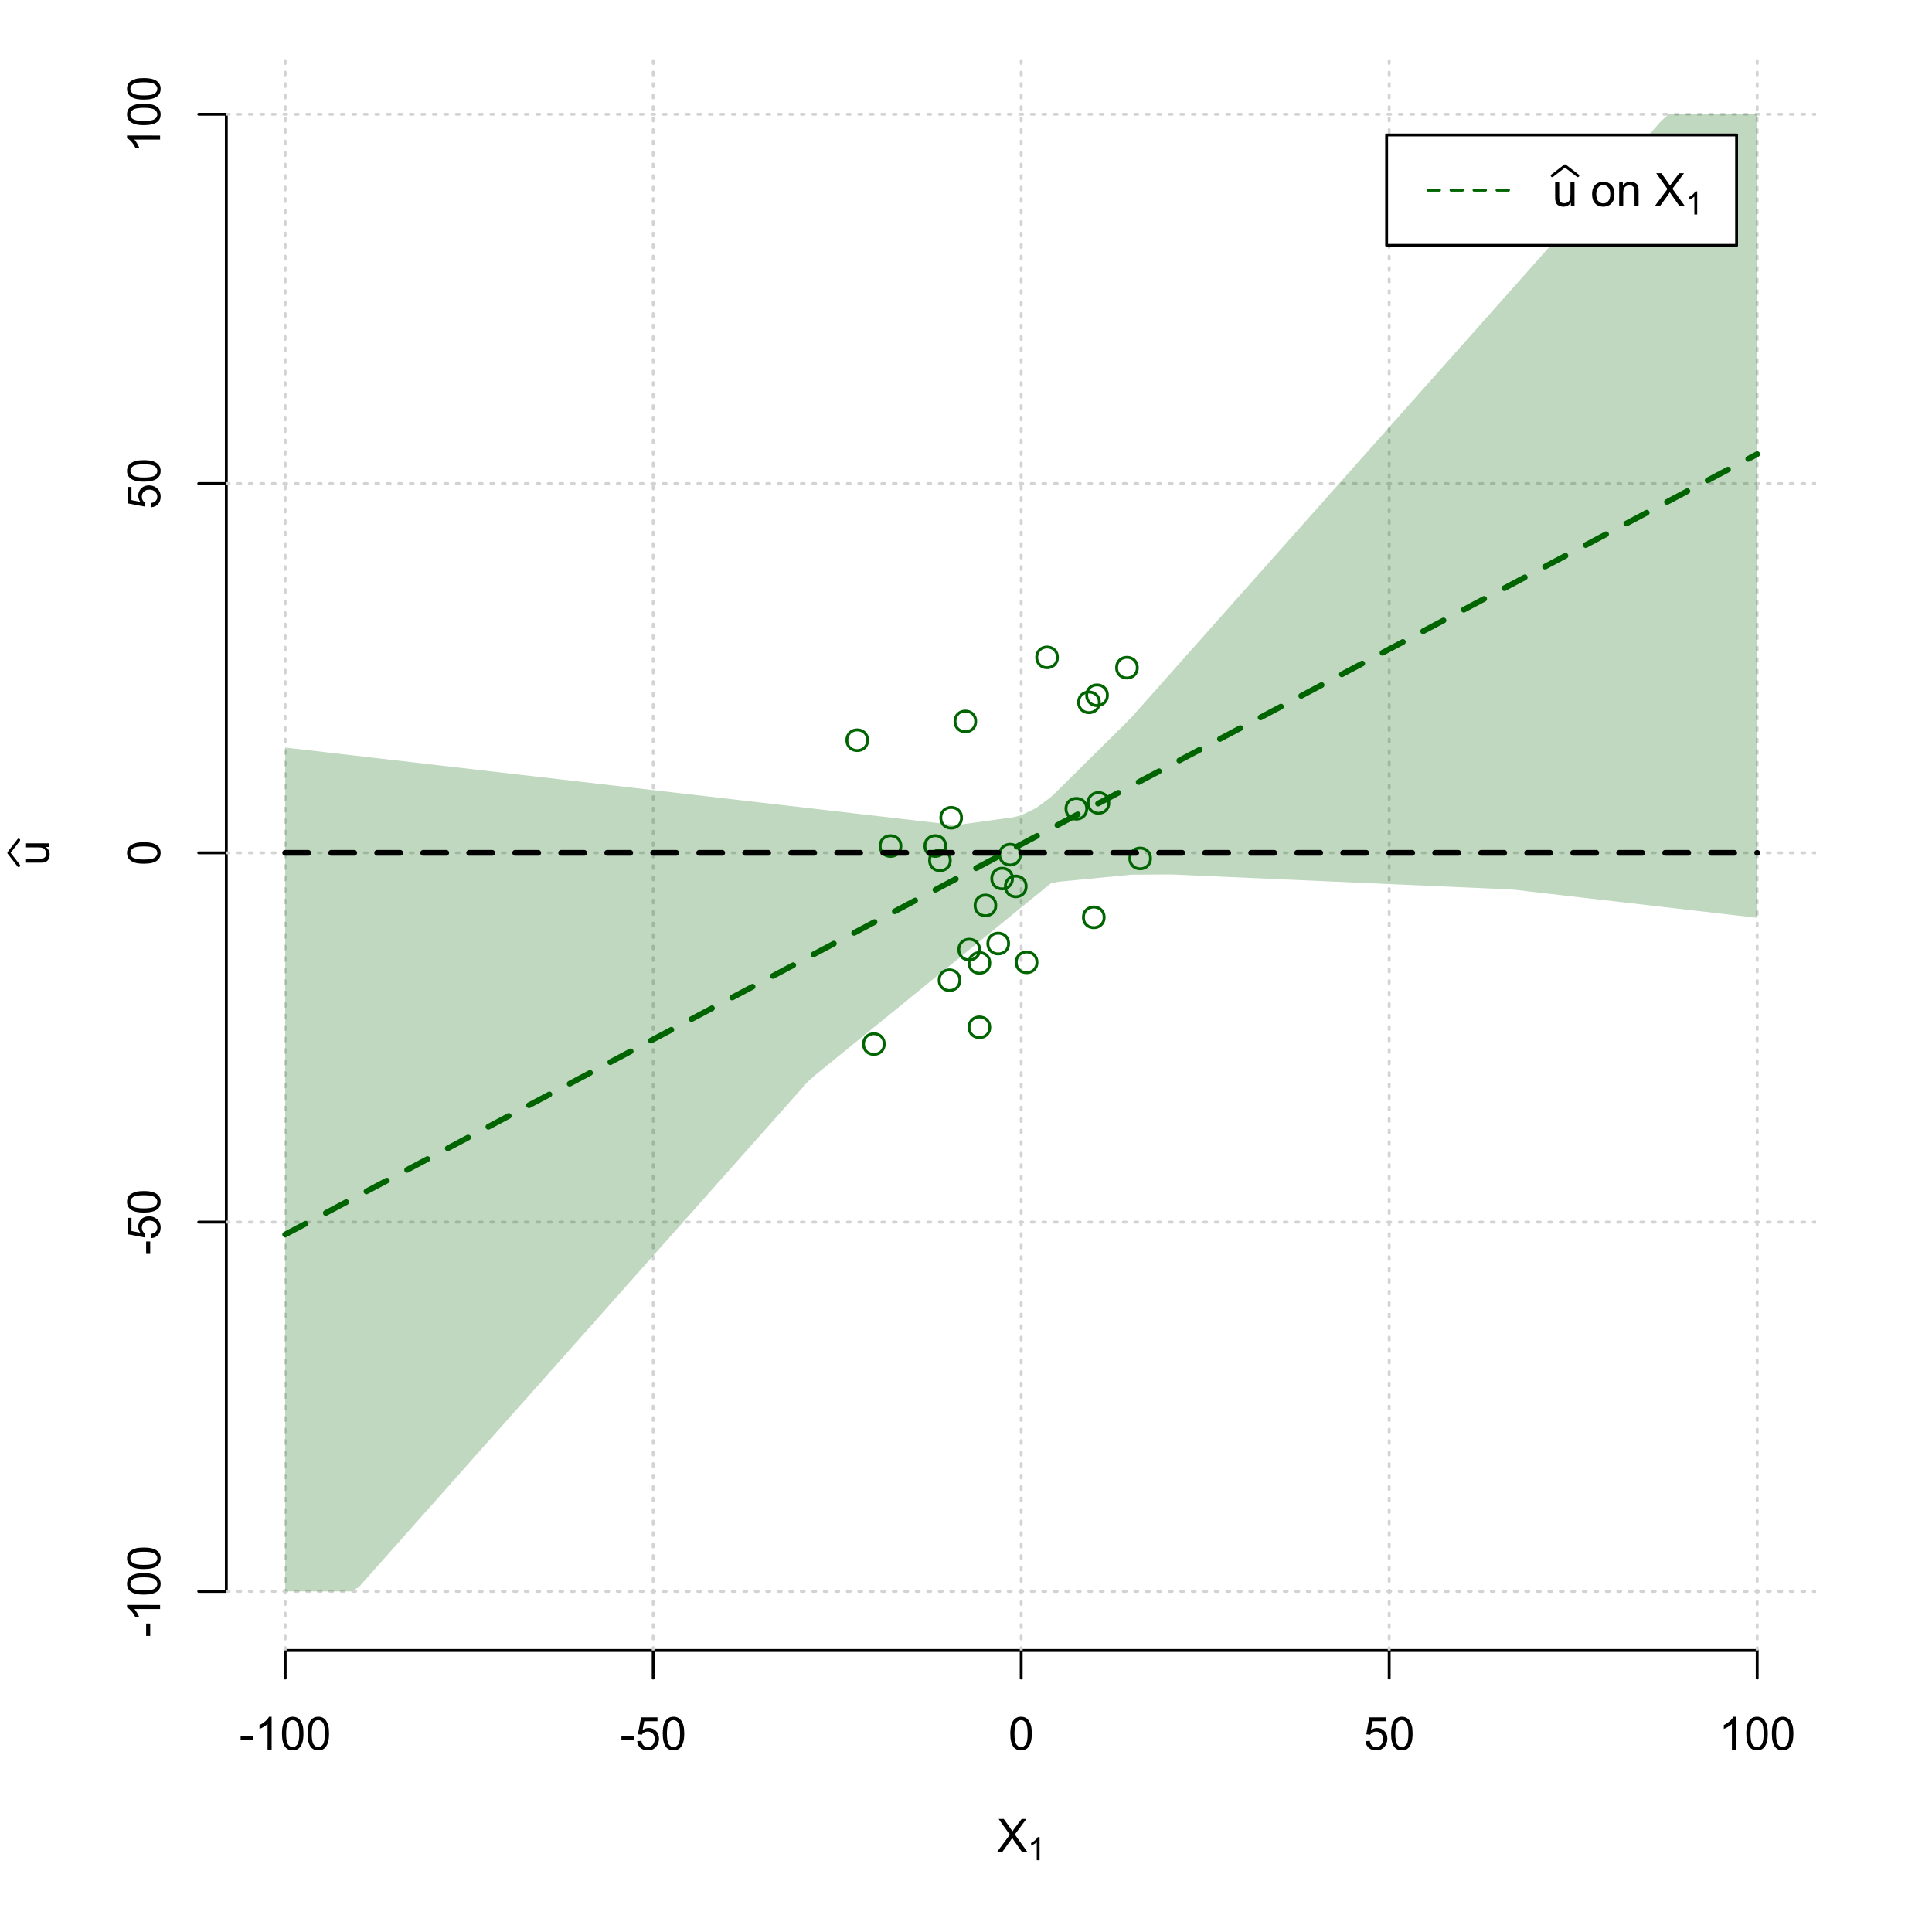 <?xml version="1.0" encoding="UTF-8"?>
<svg xmlns="http://www.w3.org/2000/svg" xmlns:xlink="http://www.w3.org/1999/xlink" width="504pt" height="504pt" viewBox="0 0 504 504" version="1.1">
<defs>
<g>
<symbol overflow="visible" id="glyph0-0">
<path style="stroke:none;" d="M 1.5 0 L 1.5 -7.5 L 7.5 -7.5 L 7.5 0 Z M 1.688 -0.188 L 7.312 -0.188 L 7.312 -7.312 L 1.688 -7.312 Z M 1.688 -0.188 "/>
</symbol>
<symbol overflow="visible" id="glyph0-1">
<path style="stroke:none;" d="M 0.055 0 L 3.375 -4.477 L 0.445 -8.59 L 1.797 -8.59 L 3.359 -6.387 C 3.68 -5.93 3.91 -5.578 4.047 -5.332 C 4.238 -5.645 4.465 -5.969 4.727 -6.312 L 6.457 -8.59 L 7.695 -8.59 L 4.676 -4.539 L 7.93 0 L 6.523 0 L 4.359 -3.062 C 4.238 -3.238 4.113 -3.43 3.984 -3.641 C 3.789 -3.324 3.652 -3.109 3.574 -2.992 L 1.418 0 Z M 0.055 0 "/>
</symbol>
<symbol overflow="visible" id="glyph0-2">
<path style="stroke:none;" d="M 0.383 -2.578 L 0.383 -3.641 L 3.621 -3.641 L 3.621 -2.578 Z M 0.383 -2.578 "/>
</symbol>
<symbol overflow="visible" id="glyph0-3">
<path style="stroke:none;" d="M 4.469 0 L 3.414 0 L 3.414 -6.719 C 3.16 -6.477 2.828 -6.234 2.414 -5.996 C 2 -5.75 1.629 -5.57 1.305 -5.449 L 1.305 -6.469 C 1.895 -6.742 2.41 -7.078 2.852 -7.477 C 3.293 -7.871 3.605 -8.254 3.789 -8.625 L 4.469 -8.625 Z M 4.469 0 "/>
</symbol>
<symbol overflow="visible" id="glyph0-4">
<path style="stroke:none;" d="M 0.5 -4.234 C 0.496 -5.246 0.602 -6.062 0.812 -6.688 C 1.02 -7.305 1.328 -7.785 1.742 -8.121 C 2.148 -8.457 2.668 -8.625 3.297 -8.625 C 3.758 -8.625 4.164 -8.531 4.512 -8.348 C 4.855 -8.16 5.141 -7.891 5.371 -7.543 C 5.594 -7.191 5.773 -6.766 5.906 -6.266 C 6.035 -5.762 6.098 -5.086 6.102 -4.234 C 6.098 -3.227 5.996 -2.414 5.789 -1.797 C 5.578 -1.176 5.266 -0.695 4.859 -0.359 C 4.445 -0.02 3.926 0.145 3.297 0.148 C 2.465 0.145 1.816 -0.148 1.348 -0.742 C 0.781 -1.457 0.496 -2.621 0.5 -4.234 Z M 1.582 -4.234 C 1.582 -2.824 1.746 -1.887 2.074 -1.418 C 2.402 -0.949 2.809 -0.715 3.297 -0.719 C 3.777 -0.715 4.184 -0.949 4.52 -1.422 C 4.848 -1.887 5.016 -2.824 5.016 -4.234 C 5.016 -5.648 4.848 -6.59 4.52 -7.055 C 4.184 -7.516 3.773 -7.746 3.289 -7.75 C 2.801 -7.746 2.414 -7.543 2.125 -7.137 C 1.762 -6.613 1.582 -5.645 1.582 -4.234 Z M 1.582 -4.234 "/>
</symbol>
<symbol overflow="visible" id="glyph0-5">
<path style="stroke:none;" d="M 0.5 -2.25 L 1.605 -2.344 C 1.684 -1.805 1.871 -1.398 2.176 -1.125 C 2.473 -0.852 2.836 -0.715 3.258 -0.719 C 3.766 -0.715 4.195 -0.906 4.547 -1.293 C 4.898 -1.672 5.074 -2.18 5.074 -2.82 C 5.074 -3.414 4.902 -3.891 4.566 -4.242 C 4.227 -4.59 3.785 -4.762 3.242 -4.766 C 2.898 -4.762 2.594 -4.684 2.32 -4.531 C 2.047 -4.375 1.832 -4.176 1.676 -3.93 L 0.688 -4.062 L 1.516 -8.473 L 5.789 -8.473 L 5.789 -7.465 L 2.359 -7.465 L 1.898 -5.156 C 2.414 -5.516 2.953 -5.695 3.523 -5.695 C 4.27 -5.695 4.902 -5.434 5.422 -4.914 C 5.934 -4.395 6.191 -3.727 6.195 -2.914 C 6.191 -2.133 5.965 -1.461 5.516 -0.898 C 4.961 -0.199 4.211 0.145 3.258 0.148 C 2.477 0.145 1.836 -0.07 1.344 -0.508 C 0.844 -0.941 0.562 -1.523 0.5 -2.25 Z M 0.5 -2.25 "/>
</symbol>
<symbol overflow="visible" id="glyph0-6">
<path style="stroke:none;" d="M 4.867 0 L 4.867 -0.914 C 4.379 -0.211 3.723 0.141 2.895 0.141 C 2.527 0.141 2.184 0.07 1.867 -0.07 C 1.547 -0.211 1.309 -0.387 1.156 -0.602 C 1 -0.812 0.895 -1.074 0.832 -1.383 C 0.785 -1.59 0.762 -1.918 0.766 -2.367 L 0.766 -6.223 L 1.82 -6.223 L 1.82 -2.773 C 1.816 -2.219 1.84 -1.848 1.887 -1.656 C 1.949 -1.379 2.09 -1.16 2.309 -1.004 C 2.523 -0.84 2.789 -0.762 3.105 -0.766 C 3.418 -0.762 3.715 -0.844 3.996 -1.008 C 4.273 -1.172 4.469 -1.391 4.586 -1.672 C 4.699 -1.949 4.758 -2.355 4.758 -2.891 L 4.758 -6.223 L 5.812 -6.223 L 5.812 0 Z M 4.867 0 "/>
</symbol>
<symbol overflow="visible" id="glyph0-7">
<path style="stroke:none;" d=""/>
</symbol>
<symbol overflow="visible" id="glyph0-8">
<path style="stroke:none;" d="M 0.398 -3.109 C 0.398 -4.262 0.719 -5.117 1.359 -5.672 C 1.895 -6.133 2.547 -6.363 3.316 -6.363 C 4.172 -6.363 4.871 -6.082 5.414 -5.52 C 5.953 -4.957 6.223 -4.184 6.227 -3.199 C 6.223 -2.398 6.102 -1.766 5.867 -1.309 C 5.625 -0.848 5.277 -0.492 4.82 -0.238 C 4.359 0.016 3.859 0.141 3.316 0.141 C 2.441 0.141 1.734 -0.137 1.203 -0.695 C 0.664 -1.254 0.398 -2.059 0.398 -3.109 Z M 1.484 -3.109 C 1.48 -2.309 1.656 -1.711 2.004 -1.32 C 2.348 -0.922 2.785 -0.727 3.316 -0.727 C 3.84 -0.727 4.273 -0.926 4.621 -1.324 C 4.969 -1.723 5.145 -2.328 5.145 -3.148 C 5.145 -3.914 4.969 -4.496 4.617 -4.895 C 4.266 -5.289 3.832 -5.488 3.316 -5.492 C 2.785 -5.488 2.348 -5.293 2.004 -4.898 C 1.656 -4.5 1.48 -3.902 1.484 -3.109 Z M 1.484 -3.109 "/>
</symbol>
<symbol overflow="visible" id="glyph0-9">
<path style="stroke:none;" d="M 0.789 0 L 0.789 -6.223 L 1.742 -6.223 L 1.742 -5.336 C 2.195 -6.02 2.855 -6.363 3.719 -6.363 C 4.09 -6.363 4.434 -6.293 4.754 -6.16 C 5.066 -6.023 5.305 -5.848 5.461 -5.633 C 5.617 -5.41 5.727 -5.152 5.789 -4.852 C 5.828 -4.656 5.848 -4.312 5.848 -3.828 L 5.848 0 L 4.793 0 L 4.793 -3.785 C 4.793 -4.215 4.75 -4.535 4.668 -4.75 C 4.586 -4.961 4.441 -5.129 4.234 -5.258 C 4.023 -5.383 3.777 -5.449 3.5 -5.449 C 3.047 -5.449 2.66 -5.305 2.332 -5.02 C 2.004 -4.734 1.84 -4.195 1.844 -3.398 L 1.844 0 Z M 0.789 0 "/>
</symbol>
<symbol overflow="visible" id="glyph1-0">
<path style="stroke:none;" d="M 1.051 0 L 1.051 -5.25 L 5.25 -5.25 L 5.25 0 Z M 1.18 -0.133 L 5.117 -0.133 L 5.117 -5.117 L 1.18 -5.117 Z M 1.18 -0.133 "/>
</symbol>
<symbol overflow="visible" id="glyph1-1">
<path style="stroke:none;" d="M 3.129 0 L 2.391 0 L 2.391 -4.703 C 2.211 -4.531 1.977 -4.363 1.691 -4.195 C 1.398 -4.023 1.141 -3.895 0.914 -3.812 L 0.914 -4.527 C 1.328 -4.719 1.688 -4.953 1.996 -5.234 C 2.305 -5.508 2.523 -5.777 2.652 -6.039 L 3.129 -6.039 Z M 3.129 0 "/>
</symbol>
<symbol overflow="visible" id="glyph2-0">
<path style="stroke:none;" d="M 0 -1.5 L -7.5 -1.5 L -7.5 -7.5 L 0 -7.5 Z M -0.188 -1.688 L -0.188 -7.312 L -7.312 -7.312 L -7.312 -1.688 Z M -0.188 -1.688 "/>
</symbol>
<symbol overflow="visible" id="glyph2-1">
<path style="stroke:none;" d="M 0 -4.867 L -0.914 -4.867 C -0.211 -4.379 0.141 -3.723 0.141 -2.895 C 0.141 -2.527 0.07 -2.184 -0.07 -1.867 C -0.211 -1.547 -0.387 -1.309 -0.598 -1.156 C -0.809 -1 -1.07 -0.895 -1.383 -0.832 C -1.59 -0.789 -1.918 -0.766 -2.367 -0.77 L -6.223 -0.77 L -6.223 -1.824 L -2.773 -1.824 C -2.219 -1.82 -1.848 -1.844 -1.656 -1.887 C -1.379 -1.949 -1.16 -2.09 -1.004 -2.309 C -0.84 -2.523 -0.762 -2.789 -0.766 -3.105 C -0.762 -3.418 -0.844 -3.715 -1.008 -3.996 C -1.172 -4.273 -1.391 -4.469 -1.672 -4.586 C -1.945 -4.699 -2.352 -4.758 -2.887 -4.758 L -6.223 -4.758 L -6.223 -5.812 L 0 -5.812 Z M 0 -4.867 "/>
</symbol>
<symbol overflow="visible" id="glyph2-2">
<path style="stroke:none;" d="M -2.578 -0.383 L -3.641 -0.383 L -3.641 -3.621 L -2.578 -3.621 Z M -2.578 -0.383 "/>
</symbol>
<symbol overflow="visible" id="glyph2-3">
<path style="stroke:none;" d="M 0 -4.469 L 0 -3.414 L -6.719 -3.418 C -6.477 -3.16 -6.234 -2.828 -5.996 -2.418 C -5.75 -2.004 -5.57 -1.633 -5.449 -1.309 L -6.469 -1.309 C -6.742 -1.895 -7.078 -2.41 -7.477 -2.852 C -7.871 -3.293 -8.254 -3.605 -8.625 -3.793 L -8.625 -4.473 Z M 0 -4.469 "/>
</symbol>
<symbol overflow="visible" id="glyph2-4">
<path style="stroke:none;" d="M -4.234 -0.5 C -5.246 -0.496 -6.062 -0.602 -6.688 -0.812 C -7.305 -1.02 -7.785 -1.328 -8.121 -1.742 C -8.457 -2.152 -8.625 -2.672 -8.625 -3.301 C -8.625 -3.758 -8.531 -4.164 -8.348 -4.512 C -8.16 -4.859 -7.891 -5.145 -7.543 -5.371 C -7.191 -5.594 -6.766 -5.773 -6.266 -5.906 C -5.762 -6.035 -5.086 -6.098 -4.234 -6.102 C -3.223 -6.098 -2.41 -5.996 -1.793 -5.789 C -1.176 -5.578 -0.695 -5.266 -0.359 -4.859 C -0.02 -4.445 0.145 -3.926 0.148 -3.297 C 0.145 -2.465 -0.148 -1.816 -0.742 -1.348 C -1.457 -0.781 -2.621 -0.496 -4.234 -0.5 Z M -4.234 -1.582 C -2.824 -1.582 -1.887 -1.746 -1.418 -2.074 C -0.949 -2.402 -0.715 -2.809 -0.719 -3.297 C -0.715 -3.777 -0.949 -4.184 -1.422 -4.52 C -1.887 -4.848 -2.824 -5.016 -4.234 -5.016 C -5.648 -5.016 -6.59 -4.848 -7.055 -4.52 C -7.516 -4.188 -7.746 -3.777 -7.75 -3.289 C -7.746 -2.801 -7.543 -2.414 -7.137 -2.129 C -6.613 -1.762 -5.645 -1.582 -4.234 -1.582 Z M -4.234 -1.582 "/>
</symbol>
<symbol overflow="visible" id="glyph2-5">
<path style="stroke:none;" d="M -2.25 -0.5 L -2.344 -1.605 C -1.805 -1.684 -1.398 -1.871 -1.125 -2.176 C -0.852 -2.473 -0.715 -2.836 -0.719 -3.258 C -0.715 -3.766 -0.906 -4.195 -1.293 -4.547 C -1.672 -4.898 -2.18 -5.074 -2.816 -5.074 C -3.414 -5.074 -3.891 -4.902 -4.242 -4.566 C -4.59 -4.227 -4.762 -3.785 -4.766 -3.242 C -4.762 -2.898 -4.684 -2.594 -4.531 -2.32 C -4.375 -2.047 -4.176 -1.832 -3.93 -1.676 L -4.062 -0.688 L -8.473 -1.52 L -8.473 -5.789 L -7.465 -5.789 L -7.465 -2.363 L -5.156 -1.898 C -5.516 -2.414 -5.695 -2.953 -5.695 -3.523 C -5.695 -4.27 -5.434 -4.902 -4.914 -5.422 C -4.395 -5.934 -3.727 -6.191 -2.91 -6.195 C -2.133 -6.191 -1.461 -5.965 -0.895 -5.516 C -0.199 -4.961 0.145 -4.211 0.148 -3.258 C 0.145 -2.477 -0.07 -1.836 -0.508 -1.344 C -0.941 -0.848 -1.523 -0.566 -2.25 -0.5 Z M -2.25 -0.5 "/>
</symbol>
</g>
<clipPath id="clip1">
  <path d="M 74 14.398 L 75 14.398 L 75 430.559 L 74 430.559 Z M 74 14.398 "/>
</clipPath>
<clipPath id="clip2">
  <path d="M 170 14.398 L 171 14.398 L 171 430.559 L 170 430.559 Z M 170 14.398 "/>
</clipPath>
<clipPath id="clip3">
  <path d="M 266 14.398 L 267 14.398 L 267 430.559 L 266 430.559 Z M 266 14.398 "/>
</clipPath>
<clipPath id="clip4">
  <path d="M 362 14.398 L 363 14.398 L 363 430.559 L 362 430.559 Z M 362 14.398 "/>
</clipPath>
<clipPath id="clip5">
  <path d="M 458 14.398 L 459 14.398 L 459 430.559 L 458 430.559 Z M 458 14.398 "/>
</clipPath>
<clipPath id="clip6">
  <path d="M 59.039 414 L 473.758 414 L 473.758 416 L 59.039 416 Z M 59.039 414 "/>
</clipPath>
<clipPath id="clip7">
  <path d="M 59.039 318 L 473.758 318 L 473.758 320 L 59.039 320 Z M 59.039 318 "/>
</clipPath>
<clipPath id="clip8">
  <path d="M 59.039 222 L 473.758 222 L 473.758 223 L 59.039 223 Z M 59.039 222 "/>
</clipPath>
<clipPath id="clip9">
  <path d="M 59.039 125 L 473.758 125 L 473.758 127 L 59.039 127 Z M 59.039 125 "/>
</clipPath>
<clipPath id="clip10">
  <path d="M 59.039 29 L 473.758 29 L 473.758 31 L 59.039 31 Z M 59.039 29 "/>
</clipPath>
</defs>
<g id="surface4596">
<rect x="0" y="0" width="504" height="504" style="fill:rgb(100%,100%,100%);fill-opacity:1;stroke:none;"/>
<g style="fill:rgb(0%,0%,0%);fill-opacity:1;">
  <use xlink:href="#glyph0-1" x="260.062" y="483.102"/>
</g>
<g style="fill:rgb(0%,0%,0%);fill-opacity:1;">
  <use xlink:href="#glyph1-1" x="268.066" y="485.281"/>
</g>
<g style="fill:rgb(0%,0%,0%);fill-opacity:1;">
  <use xlink:href="#glyph2-1" x="12.82" y="225.816"/>
</g>
<path style="fill:none;stroke-width:0.75;stroke-linecap:round;stroke-linejoin:round;stroke:rgb(0%,0%,0%);stroke-opacity:1;stroke-miterlimit:10;" d="M 4.879 225.816 L 2.301 222.48 L 4.879 219.145 "/>
<path style="fill:none;stroke-width:0.75;stroke-linecap:round;stroke-linejoin:round;stroke:rgb(0%,0%,0%);stroke-opacity:1;stroke-miterlimit:10;" d="M 74.398 430.559 L 458.398 430.559 "/>
<path style="fill:none;stroke-width:0.75;stroke-linecap:round;stroke-linejoin:round;stroke:rgb(0%,0%,0%);stroke-opacity:1;stroke-miterlimit:10;" d="M 74.398 430.559 L 74.398 437.762 "/>
<path style="fill:none;stroke-width:0.75;stroke-linecap:round;stroke-linejoin:round;stroke:rgb(0%,0%,0%);stroke-opacity:1;stroke-miterlimit:10;" d="M 170.398 430.559 L 170.398 437.762 "/>
<path style="fill:none;stroke-width:0.75;stroke-linecap:round;stroke-linejoin:round;stroke:rgb(0%,0%,0%);stroke-opacity:1;stroke-miterlimit:10;" d="M 266.398 430.559 L 266.398 437.762 "/>
<path style="fill:none;stroke-width:0.75;stroke-linecap:round;stroke-linejoin:round;stroke:rgb(0%,0%,0%);stroke-opacity:1;stroke-miterlimit:10;" d="M 362.398 430.559 L 362.398 437.762 "/>
<path style="fill:none;stroke-width:0.75;stroke-linecap:round;stroke-linejoin:round;stroke:rgb(0%,0%,0%);stroke-opacity:1;stroke-miterlimit:10;" d="M 458.398 430.559 L 458.398 437.762 "/>
<g style="fill:rgb(0%,0%,0%);fill-opacity:1;">
  <use xlink:href="#glyph0-2" x="62.391" y="456.48"/>
  <use xlink:href="#glyph0-3" x="66.387" y="456.48"/>
  <use xlink:href="#glyph0-4" x="73.061" y="456.48"/>
  <use xlink:href="#glyph0-4" x="79.734" y="456.48"/>
</g>
<g style="fill:rgb(0%,0%,0%);fill-opacity:1;">
  <use xlink:href="#glyph0-2" x="161.727" y="456.48"/>
  <use xlink:href="#glyph0-5" x="165.723" y="456.48"/>
  <use xlink:href="#glyph0-4" x="172.396" y="456.48"/>
</g>
<g style="fill:rgb(0%,0%,0%);fill-opacity:1;">
  <use xlink:href="#glyph0-4" x="263.062" y="456.48"/>
</g>
<g style="fill:rgb(0%,0%,0%);fill-opacity:1;">
  <use xlink:href="#glyph0-5" x="355.727" y="456.48"/>
  <use xlink:href="#glyph0-4" x="362.4" y="456.48"/>
</g>
<g style="fill:rgb(0%,0%,0%);fill-opacity:1;">
  <use xlink:href="#glyph0-3" x="448.387" y="456.48"/>
  <use xlink:href="#glyph0-4" x="455.061" y="456.48"/>
  <use xlink:href="#glyph0-4" x="461.734" y="456.48"/>
</g>
<path style="fill:none;stroke-width:0.75;stroke-linecap:round;stroke-linejoin:round;stroke:rgb(0%,0%,0%);stroke-opacity:1;stroke-miterlimit:10;" d="M 59.039 415.148 L 59.039 29.812 "/>
<path style="fill:none;stroke-width:0.75;stroke-linecap:round;stroke-linejoin:round;stroke:rgb(0%,0%,0%);stroke-opacity:1;stroke-miterlimit:10;" d="M 59.039 415.148 L 51.84 415.148 "/>
<path style="fill:none;stroke-width:0.75;stroke-linecap:round;stroke-linejoin:round;stroke:rgb(0%,0%,0%);stroke-opacity:1;stroke-miterlimit:10;" d="M 59.039 318.812 L 51.84 318.812 "/>
<path style="fill:none;stroke-width:0.75;stroke-linecap:round;stroke-linejoin:round;stroke:rgb(0%,0%,0%);stroke-opacity:1;stroke-miterlimit:10;" d="M 59.039 222.48 L 51.84 222.48 "/>
<path style="fill:none;stroke-width:0.75;stroke-linecap:round;stroke-linejoin:round;stroke:rgb(0%,0%,0%);stroke-opacity:1;stroke-miterlimit:10;" d="M 59.039 126.148 L 51.84 126.148 "/>
<path style="fill:none;stroke-width:0.75;stroke-linecap:round;stroke-linejoin:round;stroke:rgb(0%,0%,0%);stroke-opacity:1;stroke-miterlimit:10;" d="M 59.039 29.812 L 51.84 29.812 "/>
<g style="fill:rgb(0%,0%,0%);fill-opacity:1;">
  <use xlink:href="#glyph2-2" x="41.762" y="427.156"/>
  <use xlink:href="#glyph2-3" x="41.762" y="423.16"/>
  <use xlink:href="#glyph2-4" x="41.762" y="416.486"/>
  <use xlink:href="#glyph2-4" x="41.762" y="409.812"/>
</g>
<g style="fill:rgb(0%,0%,0%);fill-opacity:1;">
  <use xlink:href="#glyph2-2" x="41.762" y="327.484"/>
  <use xlink:href="#glyph2-5" x="41.762" y="323.488"/>
  <use xlink:href="#glyph2-4" x="41.762" y="316.814"/>
</g>
<g style="fill:rgb(0%,0%,0%);fill-opacity:1;">
  <use xlink:href="#glyph2-4" x="41.762" y="225.816"/>
</g>
<g style="fill:rgb(0%,0%,0%);fill-opacity:1;">
  <use xlink:href="#glyph2-5" x="41.762" y="132.82"/>
  <use xlink:href="#glyph2-4" x="41.762" y="126.146"/>
</g>
<g style="fill:rgb(0%,0%,0%);fill-opacity:1;">
  <use xlink:href="#glyph2-3" x="41.762" y="39.824"/>
  <use xlink:href="#glyph2-4" x="41.762" y="33.15"/>
  <use xlink:href="#glyph2-4" x="41.762" y="26.477"/>
</g>
<g clip-path="url(#clip1)" clip-rule="nonzero">
<path style="fill:none;stroke-width:0.75;stroke-linecap:round;stroke-linejoin:round;stroke:rgb(82.745%,82.745%,82.745%);stroke-opacity:1;stroke-dasharray:0.75,2.25;stroke-miterlimit:10;" d="M 74.398 430.559 L 74.398 14.398 "/>
</g>
<g clip-path="url(#clip2)" clip-rule="nonzero">
<path style="fill:none;stroke-width:0.75;stroke-linecap:round;stroke-linejoin:round;stroke:rgb(82.745%,82.745%,82.745%);stroke-opacity:1;stroke-dasharray:0.75,2.25;stroke-miterlimit:10;" d="M 170.398 430.559 L 170.398 14.398 "/>
</g>
<g clip-path="url(#clip3)" clip-rule="nonzero">
<path style="fill:none;stroke-width:0.75;stroke-linecap:round;stroke-linejoin:round;stroke:rgb(82.745%,82.745%,82.745%);stroke-opacity:1;stroke-dasharray:0.75,2.25;stroke-miterlimit:10;" d="M 266.398 430.559 L 266.398 14.398 "/>
</g>
<g clip-path="url(#clip4)" clip-rule="nonzero">
<path style="fill:none;stroke-width:0.75;stroke-linecap:round;stroke-linejoin:round;stroke:rgb(82.745%,82.745%,82.745%);stroke-opacity:1;stroke-dasharray:0.75,2.25;stroke-miterlimit:10;" d="M 362.398 430.559 L 362.398 14.398 "/>
</g>
<g clip-path="url(#clip5)" clip-rule="nonzero">
<path style="fill:none;stroke-width:0.75;stroke-linecap:round;stroke-linejoin:round;stroke:rgb(82.745%,82.745%,82.745%);stroke-opacity:1;stroke-dasharray:0.75,2.25;stroke-miterlimit:10;" d="M 458.398 430.559 L 458.398 14.398 "/>
</g>
<g clip-path="url(#clip6)" clip-rule="nonzero">
<path style="fill:none;stroke-width:0.75;stroke-linecap:round;stroke-linejoin:round;stroke:rgb(82.745%,82.745%,82.745%);stroke-opacity:1;stroke-dasharray:0.75,2.25;stroke-miterlimit:10;" d="M 59.039 415.148 L 473.762 415.148 "/>
</g>
<g clip-path="url(#clip7)" clip-rule="nonzero">
<path style="fill:none;stroke-width:0.75;stroke-linecap:round;stroke-linejoin:round;stroke:rgb(82.745%,82.745%,82.745%);stroke-opacity:1;stroke-dasharray:0.75,2.25;stroke-miterlimit:10;" d="M 59.039 318.812 L 473.762 318.812 "/>
</g>
<g clip-path="url(#clip8)" clip-rule="nonzero">
<path style="fill:none;stroke-width:0.75;stroke-linecap:round;stroke-linejoin:round;stroke:rgb(82.745%,82.745%,82.745%);stroke-opacity:1;stroke-dasharray:0.75,2.25;stroke-miterlimit:10;" d="M 59.039 222.48 L 473.762 222.48 "/>
</g>
<g clip-path="url(#clip9)" clip-rule="nonzero">
<path style="fill:none;stroke-width:0.75;stroke-linecap:round;stroke-linejoin:round;stroke:rgb(82.745%,82.745%,82.745%);stroke-opacity:1;stroke-dasharray:0.75,2.25;stroke-miterlimit:10;" d="M 59.039 126.148 L 473.762 126.148 "/>
</g>
<g clip-path="url(#clip10)" clip-rule="nonzero">
<path style="fill:none;stroke-width:0.75;stroke-linecap:round;stroke-linejoin:round;stroke:rgb(82.745%,82.745%,82.745%);stroke-opacity:1;stroke-dasharray:0.75,2.25;stroke-miterlimit:10;" d="M 59.039 29.812 L 473.762 29.812 "/>
</g>
<path style=" stroke:none;fill-rule:nonzero;fill:rgb(0%,39.216%,0%);fill-opacity:0.251;" d="M 74.398 172.797 L 74.398 195.012 L 76.32 195.234 L 78.238 195.453 L 80.16 195.676 L 82.078 195.898 L 85.922 196.344 L 87.84 196.566 L 89.762 196.789 L 91.68 197.008 L 93.602 197.23 L 95.52 197.453 L 97.441 197.676 L 99.359 197.898 L 101.281 198.121 L 103.199 198.344 L 105.121 198.562 L 107.039 198.785 L 108.961 199.008 L 110.879 199.23 L 112.801 199.453 L 114.719 199.676 L 116.641 199.898 L 118.559 200.121 L 120.48 200.34 L 122.398 200.562 L 124.32 200.785 L 126.238 201.008 L 128.16 201.23 L 130.078 201.453 L 132 201.676 L 133.922 201.895 L 135.84 202.117 L 137.762 202.34 L 139.68 202.562 L 141.602 202.785 L 143.52 203.008 L 145.441 203.23 L 147.359 203.449 L 149.281 203.672 L 151.199 203.895 L 153.121 204.117 L 155.039 204.34 L 156.961 204.562 L 158.879 204.785 L 160.801 205.008 L 162.719 205.227 L 164.641 205.449 L 166.559 205.672 L 168.48 205.895 L 170.398 206.117 L 172.32 206.34 L 174.238 206.562 L 176.16 206.781 L 178.078 207.004 L 181.922 207.449 L 183.84 207.672 L 185.762 207.895 L 187.68 208.117 L 189.602 208.336 L 191.52 208.559 L 193.441 208.781 L 195.359 209.004 L 197.281 209.227 L 199.199 209.449 L 201.121 209.672 L 203.039 209.891 L 204.961 210.113 L 206.879 210.336 L 208.801 210.559 L 210.719 210.781 L 212.641 211.004 L 214.559 211.227 L 216.48 211.449 L 218.398 211.668 L 220.32 211.891 L 222.238 212.113 L 224.16 212.336 L 226.078 212.559 L 229.922 213.004 L 231.84 213.223 L 233.762 213.445 L 235.68 213.668 L 237.602 213.891 L 239.52 214.113 L 241.441 214.336 L 243.359 214.559 L 245.281 214.777 L 247.199 215 L 249.121 215.223 L 251.039 215.035 L 252.961 214.77 L 254.879 214.504 L 256.801 214.242 L 258.719 213.977 L 260.641 213.711 L 262.559 213.445 L 264.48 213.184 L 266.398 212.66 L 268.32 211.762 L 270.238 210.816 L 272.16 209.406 L 274.078 208 L 276 206.145 L 277.922 204.242 L 279.84 202.344 L 281.762 200.441 L 283.68 198.539 L 285.602 196.637 L 287.52 194.734 L 289.441 192.832 L 291.359 190.934 L 293.281 189.031 L 295.199 187.09 L 297.121 184.926 L 299.039 182.766 L 300.961 180.605 L 302.879 178.445 L 304.801 176.281 L 306.719 174.121 L 308.641 171.961 L 310.559 169.797 L 312.48 167.637 L 314.398 165.477 L 316.32 163.312 L 318.238 161.152 L 320.16 158.992 L 322.078 156.828 L 325.922 152.508 L 327.84 150.344 L 329.762 148.184 L 331.68 146.023 L 333.602 143.863 L 335.52 141.699 L 337.441 139.539 L 339.359 137.379 L 341.281 135.215 L 343.199 133.055 L 345.121 130.895 L 347.039 128.73 L 348.961 126.57 L 350.879 124.41 L 352.801 122.246 L 354.719 120.086 L 356.641 117.926 L 358.559 115.762 L 360.48 113.602 L 362.398 111.441 L 364.32 109.281 L 366.238 107.117 L 368.16 104.957 L 370.078 102.797 L 372 100.633 L 373.922 98.473 L 375.84 96.312 L 377.762 94.148 L 379.68 91.988 L 381.602 89.828 L 383.52 87.664 L 385.441 85.504 L 387.359 83.344 L 389.281 81.18 L 391.199 79.02 L 393.121 76.859 L 395.039 74.699 L 396.961 72.535 L 398.879 70.375 L 400.801 68.215 L 402.719 66.051 L 404.641 63.891 L 406.559 61.73 L 408.48 59.566 L 410.398 57.406 L 412.32 55.246 L 414.238 53.082 L 416.16 50.922 L 418.078 48.762 L 420 46.598 L 421.922 44.438 L 423.84 42.277 L 425.762 40.117 L 427.68 37.953 L 429.602 35.793 L 431.52 33.633 L 433.441 31.469 L 435.359 29.812 L 458.398 29.812 L 458.398 261.648 L 458.398 239.434 L 456.48 239.211 L 454.559 238.992 L 452.641 238.77 L 450.719 238.547 L 448.801 238.324 L 446.879 238.102 L 444.961 237.879 L 443.039 237.656 L 441.121 237.438 L 439.199 237.215 L 437.281 236.992 L 435.359 236.77 L 433.441 236.547 L 431.52 236.324 L 429.602 236.102 L 427.68 235.879 L 425.762 235.66 L 423.84 235.438 L 421.922 235.215 L 418.078 234.77 L 416.16 234.547 L 414.238 234.324 L 412.32 234.105 L 410.398 233.883 L 408.48 233.66 L 406.559 233.438 L 404.641 233.215 L 402.719 232.992 L 400.801 232.77 L 398.879 232.551 L 396.961 232.328 L 395.039 232.105 L 393.121 231.98 L 391.199 231.895 L 389.281 231.812 L 387.359 231.727 L 385.441 231.641 L 383.52 231.555 L 381.602 231.473 L 379.68 231.387 L 377.762 231.301 L 375.84 231.219 L 373.922 231.133 L 372 231.047 L 370.078 230.965 L 368.16 230.879 L 366.238 230.793 L 364.32 230.711 L 362.398 230.625 L 360.48 230.539 L 358.559 230.457 L 356.641 230.371 L 354.719 230.285 L 352.801 230.199 L 350.879 230.117 L 348.961 230.031 L 347.039 229.945 L 345.121 229.863 L 343.199 229.777 L 341.281 229.691 L 339.359 229.609 L 337.441 229.523 L 335.52 229.438 L 333.602 229.355 L 331.68 229.27 L 329.762 229.184 L 327.84 229.098 L 325.922 229.016 L 322.078 228.844 L 320.16 228.762 L 318.238 228.676 L 316.32 228.59 L 314.398 228.508 L 312.48 228.422 L 310.559 228.336 L 308.641 228.254 L 306.719 228.168 L 304.801 228.121 L 302.879 228.133 L 300.961 228.145 L 299.039 228.152 L 297.121 228.164 L 295.199 228.176 L 293.281 228.363 L 291.359 228.551 L 289.441 228.734 L 287.52 228.922 L 285.602 229.109 L 283.68 229.293 L 281.762 229.48 L 279.84 229.664 L 277.922 229.852 L 276 230.039 L 274.078 230.492 L 272.16 232.055 L 270.238 233.617 L 268.32 235.18 L 266.398 236.742 L 264.48 238.305 L 262.559 239.867 L 260.641 241.426 L 258.719 242.988 L 256.801 244.551 L 254.879 246.113 L 252.961 247.676 L 251.039 249.238 L 249.121 250.801 L 247.199 252.363 L 245.281 253.926 L 243.359 255.484 L 241.441 257.047 L 239.52 258.609 L 237.602 260.172 L 235.68 261.734 L 233.762 263.297 L 231.84 264.859 L 229.922 266.422 L 228 267.98 L 226.078 269.543 L 224.16 271.105 L 222.238 272.668 L 220.32 274.23 L 218.398 275.793 L 216.48 277.355 L 214.559 278.918 L 212.641 280.48 L 210.719 282.188 L 208.801 284.352 L 206.879 286.512 L 204.961 288.672 L 203.039 290.836 L 201.121 292.996 L 199.199 295.156 L 197.281 297.32 L 195.359 299.48 L 193.441 301.641 L 191.52 303.805 L 189.602 305.965 L 187.68 308.125 L 185.762 310.289 L 183.84 312.449 L 181.922 314.609 L 180 316.77 L 178.078 318.934 L 176.16 321.094 L 174.238 323.254 L 172.32 325.418 L 170.398 327.578 L 168.48 329.738 L 166.559 331.902 L 164.641 334.062 L 162.719 336.223 L 160.801 338.387 L 158.879 340.547 L 156.961 342.707 L 155.039 344.871 L 153.121 347.031 L 151.199 349.191 L 149.281 351.352 L 147.359 353.516 L 145.441 355.676 L 143.52 357.836 L 141.602 360 L 139.68 362.16 L 137.762 364.32 L 135.84 366.484 L 133.922 368.645 L 132 370.805 L 130.078 372.969 L 128.16 375.129 L 126.238 377.289 L 124.32 379.449 L 122.398 381.613 L 120.48 383.773 L 118.559 385.934 L 116.641 388.098 L 114.719 390.258 L 112.801 392.418 L 110.879 394.582 L 108.961 396.742 L 107.039 398.902 L 105.121 401.066 L 103.199 403.227 L 101.281 405.387 L 99.359 407.551 L 97.441 409.711 L 95.52 411.871 L 93.602 414.031 L 91.68 415.148 L 74.398 415.148 Z M 74.398 172.797 "/>
<path style="fill:none;stroke-width:0.75;stroke-linecap:round;stroke-linejoin:round;stroke:rgb(0%,39.216%,0%);stroke-opacity:1;stroke-miterlimit:10;" d="M 258.203 267.988 C 258.203 271.59 252.805 271.59 252.805 267.988 C 252.805 264.387 258.203 264.387 258.203 267.988 "/>
<path style="fill:none;stroke-width:0.75;stroke-linecap:round;stroke-linejoin:round;stroke:rgb(0%,39.216%,0%);stroke-opacity:1;stroke-miterlimit:10;" d="M 255.539 247.715 C 255.539 251.316 250.137 251.316 250.137 247.715 C 250.137 244.117 255.539 244.117 255.539 247.715 "/>
<path style="fill:none;stroke-width:0.75;stroke-linecap:round;stroke-linejoin:round;stroke:rgb(0%,39.216%,0%);stroke-opacity:1;stroke-miterlimit:10;" d="M 288.035 239.312 C 288.035 242.91 282.637 242.91 282.637 239.312 C 282.637 235.711 288.035 235.711 288.035 239.312 "/>
<path style="fill:none;stroke-width:0.75;stroke-linecap:round;stroke-linejoin:round;stroke:rgb(0%,39.216%,0%);stroke-opacity:1;stroke-miterlimit:10;" d="M 296.688 174.176 C 296.688 177.777 291.289 177.777 291.289 174.176 C 291.289 170.574 296.688 170.574 296.688 174.176 "/>
<path style="fill:none;stroke-width:0.75;stroke-linecap:round;stroke-linejoin:round;stroke:rgb(0%,39.216%,0%);stroke-opacity:1;stroke-miterlimit:10;" d="M 250.395 255.699 C 250.395 259.301 244.996 259.301 244.996 255.699 C 244.996 252.102 250.395 252.102 250.395 255.699 "/>
<path style="fill:none;stroke-width:0.75;stroke-linecap:round;stroke-linejoin:round;stroke:rgb(0%,39.216%,0%);stroke-opacity:1;stroke-miterlimit:10;" d="M 283.488 210.98 C 283.488 214.582 278.086 214.582 278.086 210.98 C 278.086 207.383 283.488 207.383 283.488 210.98 "/>
<path style="fill:none;stroke-width:0.75;stroke-linecap:round;stroke-linejoin:round;stroke:rgb(0%,39.216%,0%);stroke-opacity:1;stroke-miterlimit:10;" d="M 246.688 220.707 C 246.688 224.309 241.289 224.309 241.289 220.707 C 241.289 217.105 246.688 217.105 246.688 220.707 "/>
<path style="fill:none;stroke-width:0.75;stroke-linecap:round;stroke-linejoin:round;stroke:rgb(0%,39.216%,0%);stroke-opacity:1;stroke-miterlimit:10;" d="M 289.258 209.461 C 289.258 213.059 283.859 213.059 283.859 209.461 C 283.859 205.859 289.258 205.859 289.258 209.461 "/>
<path style="fill:none;stroke-width:0.75;stroke-linecap:round;stroke-linejoin:round;stroke:rgb(0%,39.216%,0%);stroke-opacity:1;stroke-miterlimit:10;" d="M 286.781 183.219 C 286.781 186.82 281.379 186.82 281.379 183.219 C 281.379 179.617 286.781 179.617 286.781 183.219 "/>
<path style="fill:none;stroke-width:0.75;stroke-linecap:round;stroke-linejoin:round;stroke:rgb(0%,39.216%,0%);stroke-opacity:1;stroke-miterlimit:10;" d="M 258.207 251.195 C 258.207 254.797 252.805 254.797 252.805 251.195 C 252.805 247.598 258.207 247.598 258.207 251.195 "/>
<path style="fill:none;stroke-width:0.75;stroke-linecap:round;stroke-linejoin:round;stroke:rgb(0%,39.216%,0%);stroke-opacity:1;stroke-miterlimit:10;" d="M 266.195 222.957 C 266.195 226.559 260.793 226.559 260.793 222.957 C 260.793 219.359 266.195 219.359 266.195 222.957 "/>
<path style="fill:none;stroke-width:0.75;stroke-linecap:round;stroke-linejoin:round;stroke:rgb(0%,39.216%,0%);stroke-opacity:1;stroke-miterlimit:10;" d="M 254.531 188.195 C 254.531 191.797 249.133 191.797 249.133 188.195 C 249.133 184.598 254.531 184.598 254.531 188.195 "/>
<path style="fill:none;stroke-width:0.75;stroke-linecap:round;stroke-linejoin:round;stroke:rgb(0%,39.216%,0%);stroke-opacity:1;stroke-miterlimit:10;" d="M 264.121 229.188 C 264.121 232.789 258.723 232.789 258.723 229.188 C 258.723 225.59 264.121 225.59 264.121 229.188 "/>
<path style="fill:none;stroke-width:0.75;stroke-linecap:round;stroke-linejoin:round;stroke:rgb(0%,39.216%,0%);stroke-opacity:1;stroke-miterlimit:10;" d="M 288.883 181.363 C 288.883 184.965 283.484 184.965 283.484 181.363 C 283.484 177.766 288.883 177.766 288.883 181.363 "/>
<path style="fill:none;stroke-width:0.75;stroke-linecap:round;stroke-linejoin:round;stroke:rgb(0%,39.216%,0%);stroke-opacity:1;stroke-miterlimit:10;" d="M 230.672 272.359 C 230.672 275.961 225.27 275.961 225.27 272.359 C 225.27 268.762 230.672 268.762 230.672 272.359 "/>
<path style="fill:none;stroke-width:0.75;stroke-linecap:round;stroke-linejoin:round;stroke:rgb(0%,39.216%,0%);stroke-opacity:1;stroke-miterlimit:10;" d="M 275.848 171.484 C 275.848 175.086 270.449 175.086 270.449 171.484 C 270.449 167.887 275.848 167.887 275.848 171.484 "/>
<path style="fill:none;stroke-width:0.75;stroke-linecap:round;stroke-linejoin:round;stroke:rgb(0%,39.216%,0%);stroke-opacity:1;stroke-miterlimit:10;" d="M 235.016 220.715 C 235.016 224.312 229.613 224.312 229.613 220.715 C 229.613 217.113 235.016 217.113 235.016 220.715 "/>
<path style="fill:none;stroke-width:0.75;stroke-linecap:round;stroke-linejoin:round;stroke:rgb(0%,39.216%,0%);stroke-opacity:1;stroke-miterlimit:10;" d="M 267.688 231.238 C 267.688 234.84 262.285 234.84 262.285 231.238 C 262.285 227.641 267.688 227.641 267.688 231.238 "/>
<path style="fill:none;stroke-width:0.75;stroke-linecap:round;stroke-linejoin:round;stroke:rgb(0%,39.216%,0%);stroke-opacity:1;stroke-miterlimit:10;" d="M 226.328 193.098 C 226.328 196.699 220.926 196.699 220.926 193.098 C 220.926 189.5 226.328 189.5 226.328 193.098 "/>
<path style="fill:none;stroke-width:0.75;stroke-linecap:round;stroke-linejoin:round;stroke:rgb(0%,39.216%,0%);stroke-opacity:1;stroke-miterlimit:10;" d="M 250.836 213.332 C 250.836 216.934 245.434 216.934 245.434 213.332 C 245.434 209.734 250.836 209.734 250.836 213.332 "/>
<path style="fill:none;stroke-width:0.75;stroke-linecap:round;stroke-linejoin:round;stroke:rgb(0%,39.216%,0%);stroke-opacity:1;stroke-miterlimit:10;" d="M 270.512 251.043 C 270.512 254.645 265.113 254.645 265.113 251.043 C 265.113 247.445 270.512 247.445 270.512 251.043 "/>
<path style="fill:none;stroke-width:0.75;stroke-linecap:round;stroke-linejoin:round;stroke:rgb(0%,39.216%,0%);stroke-opacity:1;stroke-miterlimit:10;" d="M 300.129 223.941 C 300.129 227.543 294.73 227.543 294.73 223.941 C 294.73 220.344 300.129 220.344 300.129 223.941 "/>
<path style="fill:none;stroke-width:0.75;stroke-linecap:round;stroke-linejoin:round;stroke:rgb(0%,39.216%,0%);stroke-opacity:1;stroke-miterlimit:10;" d="M 247.902 224.441 C 247.902 228.043 242.5 228.043 242.5 224.441 C 242.5 220.84 247.902 220.84 247.902 224.441 "/>
<path style="fill:none;stroke-width:0.75;stroke-linecap:round;stroke-linejoin:round;stroke:rgb(0%,39.216%,0%);stroke-opacity:1;stroke-miterlimit:10;" d="M 263.105 246.145 C 263.105 249.746 257.703 249.746 257.703 246.145 C 257.703 242.543 263.105 242.543 263.105 246.145 "/>
<path style="fill:none;stroke-width:0.75;stroke-linecap:round;stroke-linejoin:round;stroke:rgb(0%,39.216%,0%);stroke-opacity:1;stroke-miterlimit:10;" d="M 259.77 236.199 C 259.77 239.797 254.371 239.797 254.371 236.199 C 254.371 232.598 259.77 232.598 259.77 236.199 "/>
<path style="fill:none;stroke-width:1.5;stroke-linecap:round;stroke-linejoin:round;stroke:rgb(0%,0%,0%);stroke-opacity:1;stroke-dasharray:6,6;stroke-miterlimit:10;" d="M 74.398 222.48 L 458.398 222.48 "/>
<path style="fill:none;stroke-width:1.5;stroke-linecap:round;stroke-linejoin:round;stroke:rgb(0%,39.216%,0%);stroke-opacity:1;stroke-dasharray:6,6;stroke-miterlimit:10;" d="M 74.398 322.043 L 76.32 321.023 L 78.238 320.008 L 80.16 318.988 L 82.078 317.973 L 84 316.953 L 85.922 315.938 L 87.84 314.918 L 89.762 313.898 L 91.68 312.883 L 93.602 311.863 L 95.52 310.848 L 97.441 309.828 L 99.359 308.812 L 101.281 307.793 L 103.199 306.773 L 105.121 305.758 L 107.039 304.738 L 108.961 303.723 L 110.879 302.703 L 112.801 301.688 L 114.719 300.668 L 116.641 299.648 L 118.559 298.633 L 120.48 297.613 L 122.398 296.598 L 124.32 295.578 L 126.238 294.562 L 128.16 293.543 L 130.078 292.523 L 132 291.508 L 133.922 290.488 L 135.84 289.473 L 137.762 288.453 L 139.68 287.438 L 141.602 286.418 L 143.52 285.398 L 145.441 284.383 L 147.359 283.363 L 149.281 282.348 L 151.199 281.328 L 153.121 280.312 L 155.039 279.293 L 156.961 278.273 L 158.879 277.258 L 160.801 276.238 L 162.719 275.223 L 164.641 274.203 L 166.559 273.188 L 168.48 272.168 L 170.398 271.148 L 172.32 270.133 L 174.238 269.113 L 176.16 268.098 L 178.078 267.078 L 180 266.062 L 181.922 265.043 L 183.84 264.023 L 185.762 263.008 L 187.68 261.988 L 189.602 260.973 L 191.52 259.953 L 193.441 258.938 L 195.359 257.918 L 197.281 256.898 L 199.199 255.883 L 201.121 254.863 L 203.039 253.848 L 204.961 252.828 L 206.879 251.812 L 208.801 250.793 L 210.719 249.773 L 212.641 248.758 L 214.559 247.738 L 216.48 246.723 L 218.398 245.703 L 220.32 244.688 L 222.238 243.668 L 224.16 242.648 L 226.078 241.633 L 228 240.613 L 229.922 239.598 L 231.84 238.578 L 233.762 237.562 L 235.68 236.543 L 237.602 235.523 L 239.52 234.508 L 241.441 233.488 L 243.359 232.473 L 245.281 231.453 L 247.199 230.438 L 249.121 229.418 L 251.039 228.398 L 252.961 227.383 L 254.879 226.363 L 256.801 225.348 L 258.719 224.328 L 260.641 223.312 L 262.559 222.293 L 264.48 221.273 L 266.398 220.258 L 268.32 219.238 L 270.238 218.223 L 272.16 217.203 L 274.078 216.188 L 277.922 214.148 L 279.84 213.133 L 281.762 212.113 L 283.68 211.098 L 285.602 210.078 L 287.52 209.062 L 289.441 208.043 L 291.359 207.023 L 293.281 206.008 L 295.199 204.988 L 297.121 203.973 L 299.039 202.953 L 300.961 201.938 L 302.879 200.918 L 304.801 199.898 L 306.719 198.883 L 308.641 197.863 L 310.559 196.848 L 312.48 195.828 L 314.398 194.812 L 316.32 193.793 L 318.238 192.773 L 320.16 191.758 L 322.078 190.738 L 324 189.723 L 325.922 188.703 L 327.84 187.688 L 329.762 186.668 L 331.68 185.648 L 333.602 184.633 L 335.52 183.613 L 337.441 182.598 L 339.359 181.578 L 341.281 180.562 L 343.199 179.543 L 345.121 178.523 L 347.039 177.508 L 348.961 176.488 L 350.879 175.473 L 352.801 174.453 L 354.719 173.438 L 356.641 172.418 L 358.559 171.398 L 360.48 170.383 L 362.398 169.363 L 364.32 168.348 L 366.238 167.328 L 368.16 166.312 L 370.078 165.293 L 372 164.273 L 373.922 163.258 L 375.84 162.238 L 377.762 161.223 L 379.68 160.203 L 381.602 159.188 L 383.52 158.168 L 385.441 157.148 L 387.359 156.133 L 389.281 155.113 L 391.199 154.098 L 393.121 153.078 L 395.039 152.062 L 396.961 151.043 L 398.879 150.023 L 400.801 149.008 L 402.719 147.988 L 404.641 146.973 L 406.559 145.953 L 408.48 144.938 L 410.398 143.918 L 412.32 142.898 L 414.238 141.883 L 416.16 140.863 L 418.078 139.848 L 420 138.828 L 421.922 137.812 L 423.84 136.793 L 425.762 135.773 L 427.68 134.758 L 429.602 133.738 L 431.52 132.723 L 433.441 131.703 L 435.359 130.688 L 437.281 129.668 L 439.199 128.648 L 441.121 127.633 L 443.039 126.613 L 444.961 125.598 L 446.879 124.578 L 448.801 123.562 L 450.719 122.543 L 452.641 121.523 L 454.559 120.508 L 456.48 119.488 L 458.398 118.473 "/>
<path style="fill-rule:nonzero;fill:rgb(100%,100%,100%);fill-opacity:1;stroke-width:0.75;stroke-linecap:round;stroke-linejoin:round;stroke:rgb(0%,0%,0%);stroke-opacity:1;stroke-miterlimit:10;" d="M 361.727 35.207 L 453.027 35.207 L 453.027 64.008 L 361.727 64.008 Z M 361.727 35.207 "/>
<path style="fill:none;stroke-width:0.75;stroke-linecap:round;stroke-linejoin:round;stroke:rgb(0%,39.216%,0%);stroke-opacity:1;stroke-dasharray:3,3;stroke-miterlimit:10;" d="M 372.523 49.609 L 394.125 49.609 "/>
<g style="fill:rgb(0%,0%,0%);fill-opacity:1;">
  <use xlink:href="#glyph0-6" x="404.926" y="53.777"/>
</g>
<path style="fill:none;stroke-width:0.75;stroke-linecap:round;stroke-linejoin:round;stroke:rgb(0%,0%,0%);stroke-opacity:1;stroke-miterlimit:10;" d="M 404.926 45.836 L 408.262 43.262 L 411.598 45.836 "/>
<g style="fill:rgb(0%,0%,0%);fill-opacity:1;">
  <use xlink:href="#glyph0-7" x="411.598" y="53.777"/>
  <use xlink:href="#glyph0-8" x="414.932" y="53.777"/>
  <use xlink:href="#glyph0-9" x="421.605" y="53.777"/>
  <use xlink:href="#glyph0-7" x="428.279" y="53.777"/>
</g>
<g style="fill:rgb(0%,0%,0%);fill-opacity:1;">
  <use xlink:href="#glyph0-1" x="431.613" y="53.777"/>
</g>
<g style="fill:rgb(0%,0%,0%);fill-opacity:1;">
  <use xlink:href="#glyph1-1" x="439.617" y="55.957"/>
</g>
<g style="fill:rgb(0%,0%,0%);fill-opacity:1;">
  <use xlink:href="#glyph0-7" x="444.289" y="53.777"/>
</g>
</g>
</svg>

